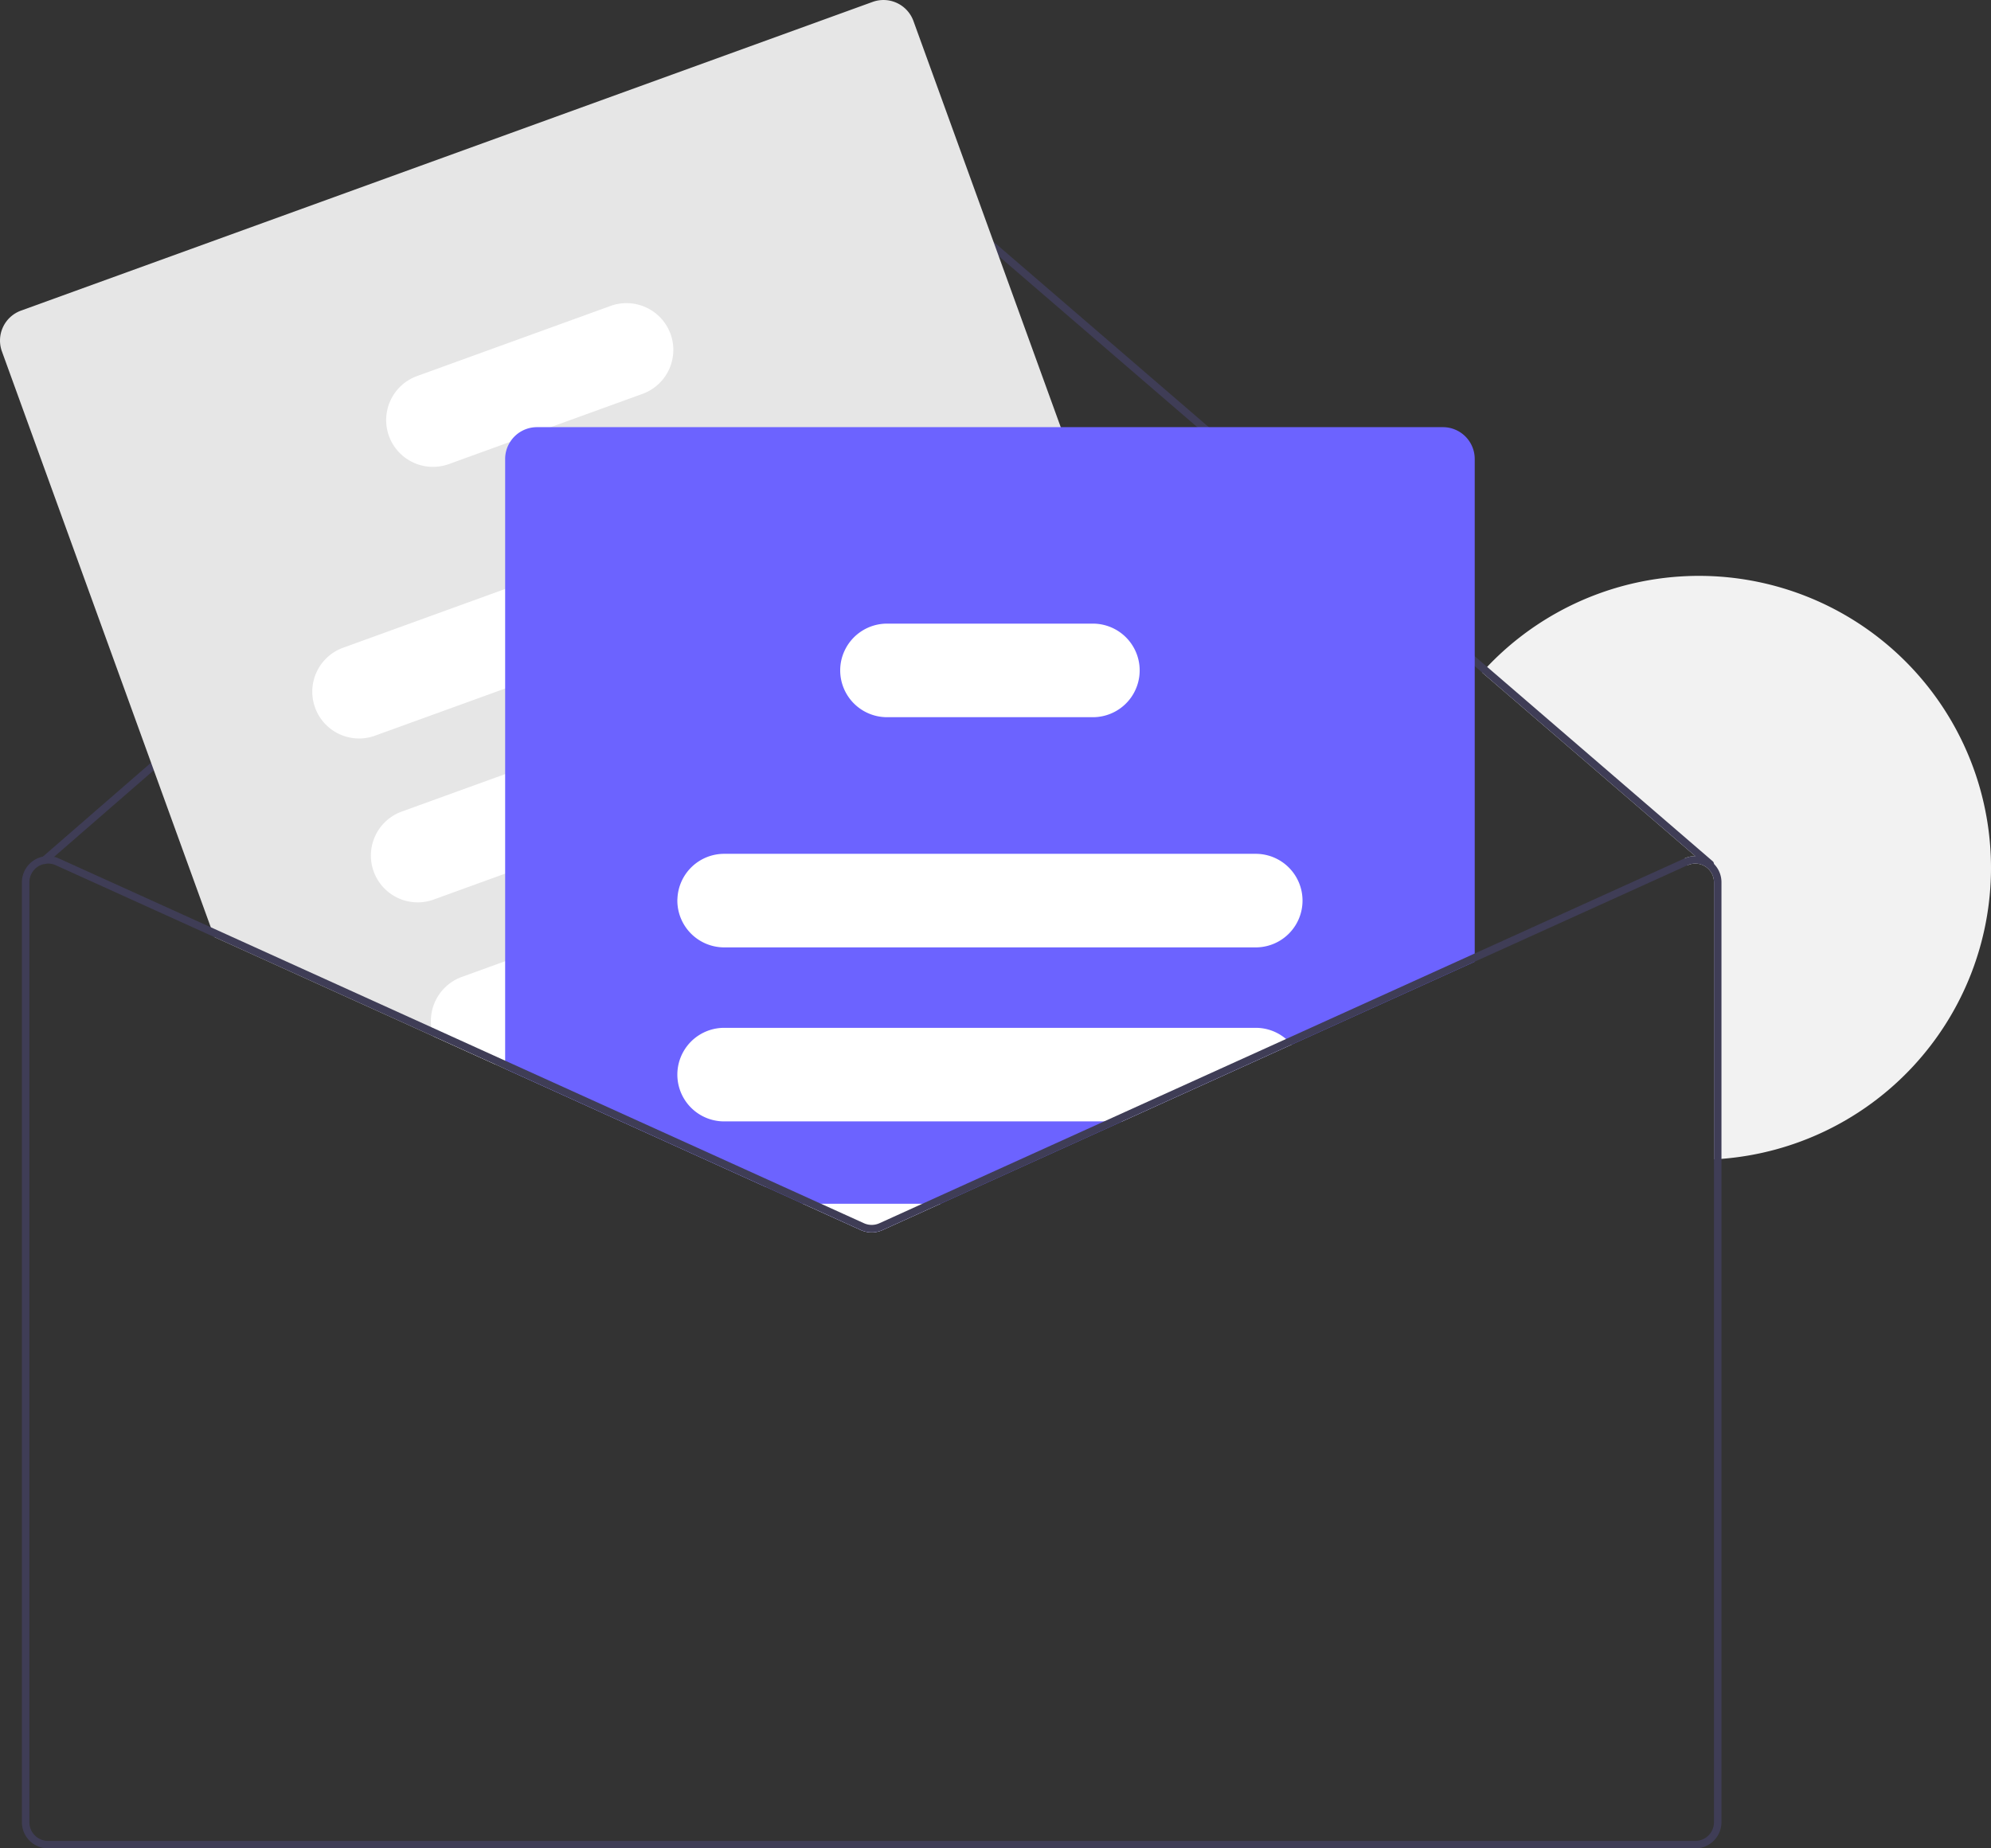 <svg
  xmlns="http://www.w3.org/2000/svg"
  width="531.849"
  height="493.868"
  viewBox="0 0 531.849 493.868"
>
  <rect x="0" y="0" width="531.849" height="493.868" fill="#333333" stroke="none"/>
  <g id="undraw_newsletter_re_wrob" transform="translate(-228.705 -0.002)">
    <path
      id="Path_1112"
      data-name="Path 1112"
      d="M980.277,434.935a78,78,0,0,1-72,77.77c-.656.05-1.326.1-2,.13v-74.03a4.959,4.959,0,0,0-1.84-3.86,1.245,1.245,0,0,0-.22-.18,1.862,1.862,0,0,0-.23-.16,5,5,0,0,0-4.77-.35l-.83-1.82a7.006,7.006,0,0,1,2.89-.63l-56.96-49.07c.44-.5.9-.99,1.36-1.48a78.007,78.007,0,0,1,134.6,53.68Z"
      transform="translate(-219.723 -203.065)"
      fill="#f2f2f2"
    />
    <path
      id="Path_1123"
      data-name="Path 1123"
      d="M906.277,433.905a.981.981,0,0,1-.24.68,1,1,0,0,1-1.41.11l-3.35-2.89-56.96-49.07-159.76-137.65a5.02,5.02,0,0,0-6.54.01l-215.14,186.91-1.94,1.68a.966.966,0,0,1-.25.16,1,1,0,0,1-.51.08,1.025,1.025,0,0,1-.65-.33,1,1,0,0,1,.09-1.41l.27-.24,216.82-188.36a7.047,7.047,0,0,1,9.16-.02l159.81,137.69,60.25,51.92A1.016,1.016,0,0,1,906.277,433.905Z"
      transform="translate(-219.723 -203.065)"
      fill="#3f3d56"
    />
    <path
      id="Path_1124"
      data-name="Path 1124"
      d="M784.807,463.435l-2.63-7.24-9.06-25-19.52-53.83-21.82-60.17-39.35-108.53a8.516,8.516,0,0,0-10.89-5.09l-227.51,82.49a8.512,8.512,0,0,0-5.09,10.89l55.79,153.86.95,2.63,58.56,26.54,16.46,7.46,2.67,1.21,69.69,31.59,2.7-.98,45.71-16.57,68.95-25,9.29-3.37a8.518,8.518,0,0,0,5.1-10.89Z"
      transform="translate(-219.723 -203.065)"
      fill="#e6e6e6"
    />
    <path
      id="Path_1125"
      data-name="Path 1125"
      d="M689.407,335.275a12.522,12.522,0,0,0-16.02-7.49l-90.02,32.65L539.9,376.2a12.5,12.5,0,0,0,8.52,23.5l34.95-12.67,98.55-35.73a12.522,12.522,0,0,0,7.49-16.02Z"
      transform="translate(-219.723 -203.065)"
      fill="#fff"
    />
    <path
      id="Path_1126"
      data-name="Path 1126"
      d="M705.257,379a12.522,12.522,0,0,0-16.02-7.49l-15.25,5.53-90.62,32.86-27.62,10.01a12.5,12.5,0,0,0,8.52,23.51l19.1-6.93,114.4-41.48c.26-.09.51-.2.76-.31a12.5,12.5,0,0,0,6.73-15.7Z"
      transform="translate(-219.723 -203.065)"
      fill="#fff"
    />
    <path
      id="Path_1127"
      data-name="Path 1127"
      d="M721.277,423.175a12.511,12.511,0,0,0-16.01-7.49L662.5,431.2l-33.11,12.01-46.02,16.68-11.6,4.21a12.527,12.527,0,0,0-8.13,13.42,12.362,12.362,0,0,0,.6,2.47l16.46,7.46,2.67-.97h.02L666.9,456.2l46.89-17a12.511,12.511,0,0,0,7.49-16.02Z"
      transform="translate(-219.723 -203.065)"
      fill="#fff"
    />
    <path
      id="Path_1128"
      data-name="Path 1128"
      d="M627.547,292.3a12.522,12.522,0,0,0-16.02-7.49l-51.7,18.74a12.5,12.5,0,0,0,8.52,23.51l16.36-5.93,10.83-3.93,24.521-8.89A12.511,12.511,0,0,0,627.547,292.3Z"
      transform="translate(-219.723 -203.065)"
      fill="#fff"
    />
    <path
      id="Path_1129"
      data-name="Path 1129"
      d="M833.867,317.2h-242a8.5,8.5,0,0,0-7.16,3.93,8.414,8.414,0,0,0-1.34,4.57v162.96l69.69,31.59,9.82,4.45,15.51,7.03a7.02,7.02,0,0,0,5.78,0l15.51-7.03,48.54-22,45.24-20.51,48.91-22.16V325.7A8.505,8.505,0,0,0,833.867,317.2Z"
      transform="translate(-219.723 -203.065)"
      fill="#6c63ff"
    />
    <path
      id="Path_1130"
      data-name="Path 1130"
      d="M783.867,431.2h-142a12.5,12.5,0,0,0-12.48,12.01,4.006,4.006,0,0,0-.02.49,12.518,12.518,0,0,0,12.5,12.5h142a12.5,12.5,0,0,0,0-25Z"
      transform="translate(-219.723 -203.065)"
      fill="#fff"
    />
    <path
      id="Path_1131"
      data-name="Path 1131"
      d="M791.957,480.675a12.411,12.411,0,0,0-8.09-2.98h-142a12.5,12.5,0,1,0,0,25h106.35l45.24-20.51A12.583,12.583,0,0,0,791.957,480.675Z"
      transform="translate(-219.723 -203.065)"
      fill="#fff"
    />
    <path
      id="Path_1132"
      data-name="Path 1132"
      d="M662.877,524.7l15.51,7.03a7.02,7.02,0,0,0,5.78,0l15.51-7.03Z"
      transform="translate(-219.723 -203.065)"
      fill="#fff"
    />
    <path
      id="Path_1133"
      data-name="Path 1133"
      d="M752.107,377.905a12.506,12.506,0,0,0-11.74-8.21h-55a12.509,12.509,0,0,0-11.38,7.34,12.357,12.357,0,0,0-1.12,5.16,12.518,12.518,0,0,0,12.5,12.5h55a12.5,12.5,0,0,0,11.74-16.79Z"
      transform="translate(-219.723 -203.065)"
      fill="#fff"
    />
    <path
      id="Path_1134"
      data-name="Path 1134"
      d="M743.367,502.7l-48.54,22-11.49,5.21a5.016,5.016,0,0,1-4.12,0l-11.49-5.21h-4.85l15.51,7.03a7.02,7.02,0,0,0,5.78,0l15.51-7.03,48.54-22Zm0,0-48.54,22-11.49,5.21a5.016,5.016,0,0,1-4.12,0l-11.49-5.21h-4.85l15.51,7.03a7.02,7.02,0,0,0,5.78,0l15.51-7.03,48.54-22Zm0,0-48.54,22-11.49,5.21a5.016,5.016,0,0,1-4.12,0l-11.49-5.21h-4.85l15.51,7.03a7.02,7.02,0,0,0,5.78,0l15.51-7.03,48.54-22Zm162.91-68.79a7.641,7.641,0,0,0-1.21-.98,6.961,6.961,0,0,0-6.68-.49l-106.43,48.24-48.59,22.02-48.54,22-11.49,5.21a5.016,5.016,0,0,1-4.12,0l-11.49-5.21-11.97-5.43-72.37-32.79-.02-.01-19.73-8.95-58.91-26.7-40.56-18.38a6.106,6.106,0,0,0-1.29-.43,6.708,6.708,0,0,0-2.99-.06,7.017,7.017,0,0,0-5.61,6.86v251.13a7.008,7.008,0,0,0,7,7h440a7.008,7.008,0,0,0,7-7V438.805a6.971,6.971,0,0,0-2-4.9Zm0,256.03a5,5,0,0,1-5,5h-440a5,5,0,0,1-5-5V438.805a5,5,0,0,1,2.29-4.2,5.168,5.168,0,0,1,1.61-.68,4.522,4.522,0,0,1,.51-.08,3.9,3.9,0,0,1,.59-.04,4.971,4.971,0,0,1,2.06.45l42.34,19.19,58.56,26.54,16.46,7.46,2.67,1.21,69.69,31.59,9.82,4.45,15.51,7.03a7.02,7.02,0,0,0,5.78,0l15.51-7.03,48.54-22,45.24-20.51,105.76-47.93a5,5,0,0,1,4.77.35,1.859,1.859,0,0,1,.23.16,1.247,1.247,0,0,1,.22.18,4.959,4.959,0,0,1,1.84,3.86ZM743.367,502.7l-48.54,22-11.49,5.21a5.016,5.016,0,0,1-4.12,0l-11.49-5.21h-4.85l15.51,7.03a7.02,7.02,0,0,0,5.78,0l15.51-7.03,48.54-22Zm0,0-48.54,22-11.49,5.21a5.016,5.016,0,0,1-4.12,0l-11.49-5.21h-4.85l15.51,7.03a7.02,7.02,0,0,0,5.78,0l15.51-7.03,48.54-22ZM580.7,487.445l2.67,1.21v-2.18Zm162.67,15.25-48.54,22-11.49,5.21a5.016,5.016,0,0,1-4.12,0l-11.49-5.21h-4.85l15.51,7.03a7.02,7.02,0,0,0,5.78,0l15.51-7.03,48.54-22Z"
      transform="translate(-219.723 -203.065)"
      fill="#3f3d56"
    />
  </g>
</svg>
